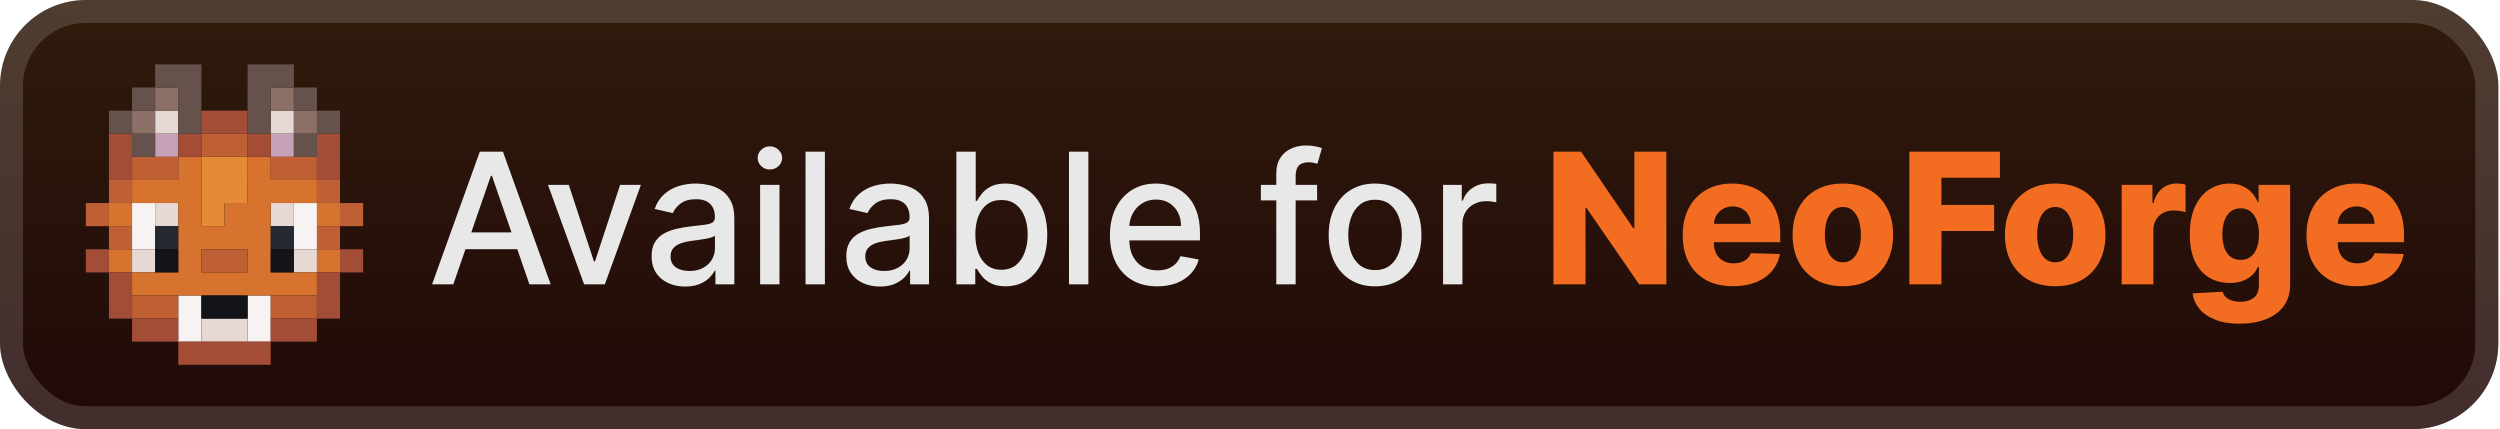 <svg width="233" height="40" viewBox="0 0 233 40" fill="none" xmlns="http://www.w3.org/2000/svg">
<rect width="232.846" height="40" rx="8" fill="url(#paint0_linear_1_56)"/>
<g clip-path="url(#clip0_1_56)">
<path d="M16.615 29.692V27.538H18.769V31.846H16.615V29.692ZM23.077 29.692V27.538H25.231V31.846H23.077V29.692ZM12.308 21.077V18.923H14.461V23.231H12.308V21.077ZM27.385 21.077V18.923H29.538V23.231H27.385V21.077Z" fill="#F8F3F3"/>
<path d="M18.769 29.692H23.077V31.846H18.769V29.692ZM12.308 23.231H14.461V25.385H12.308V23.231ZM27.385 23.231H29.538V25.385H27.385V23.231ZM14.461 18.923H16.615V21.077H14.461V18.923ZM25.231 18.923H27.385V21.077H25.231V18.923ZM14.461 10.308H16.615V12.461H14.461V10.308ZM25.231 10.308H27.385V12.461H25.231V10.308Z" fill="#E6D8D2"/>
<path d="M14.461 12.461H16.615V14.615H14.461V12.461ZM25.231 12.461H27.385V14.615H25.231V12.461Z" fill="#C6A2B8"/>
<path d="M18.769 14.615H23.077V18.923H20.923V21.077H18.769V14.615Z" fill="#E58B36"/>
<path d="M12.308 25.385H10.154V23.231H12.308V25.385H16.615V18.923H12.308V21.077H10.154V18.923H12.308V16.769H16.615V14.615H18.769V21.077H20.923V18.923H23.077V14.615H25.231V16.769H29.538V18.923H31.692V21.077H29.538V18.923H25.231V25.385H29.538V23.231H31.692V25.385H29.538V27.538H12.308V25.385ZM23.077 23.231H18.769V25.385H23.077V23.231Z" fill="#D6732E"/>
<path d="M12.308 10.308H14.461V8.154H16.615V10.308H14.461V12.461H12.308V10.308ZM27.385 10.308H25.231V8.154H27.385V10.308H29.538V12.461H27.385V10.308Z" fill="#8C7067"/>
<path d="M12.308 27.538H16.615V29.692H12.308V27.538ZM25.231 27.538H29.538V29.692H25.231V27.538ZM18.769 23.231H23.077V25.385H18.769V23.231ZM10.154 21.077H8V18.923H10.154V16.769H12.308V14.615H16.615V16.769H12.308V18.923H10.154V21.077H12.308V23.231H10.154V21.077ZM29.538 21.077H31.692V18.923H29.538V16.769H25.231V14.615H29.538V16.769H31.692V18.923H33.846V21.077H31.692V23.231H29.538V21.077ZM18.769 12.461H23.077V14.615H18.769V12.461Z" fill="#BE6033"/>
<path d="M16.615 31.846H12.308V29.692H10.154V25.385H8V23.231H10.154V25.385H12.308V29.692H16.615V31.846H25.231V29.692H29.538V25.385H31.692V23.231H33.846V25.385H31.692V29.692H29.538V31.846H25.231V34H16.615V31.846ZM10.154 14.615V12.461H12.308V16.769H10.154V14.615ZM29.538 14.615V12.461H31.692V16.769H29.538V14.615ZM16.615 12.461H18.769V10.308H23.077V12.461H25.231V14.615H23.077V12.461H18.769V14.615H16.615V12.461Z" fill="#A34D36"/>
<path d="M12.308 12.461H10.154V10.308H12.308V8.154H14.461V6H18.769V12.461H16.615V8.154H14.461V10.308H12.308V12.461H14.461V14.615H12.308V12.461ZM27.385 12.461H29.538V10.308H27.385V8.154H25.231V12.461H23.077V6H27.385V8.154H29.538V10.308H31.692V12.461H29.538V14.615H27.385V12.461Z" fill="#65524C"/>
<path d="M14.461 21.077H16.615V23.231H14.461V21.077ZM25.231 21.077H27.385V23.231H25.231V21.077Z" fill="#252932"/>
<path d="M18.769 27.538H23.077V29.692H18.769V27.538ZM14.461 23.231H16.615V25.385H14.461V23.231ZM25.231 23.231H27.385V25.385H25.231V23.231Z" fill="#121419"/>
</g>
<g filter="url(#filter0_d_1_56)">
<path d="M42.249 26.5H40.269L44.718 14.136H46.873L51.322 26.5H49.342L45.847 16.382H45.75L42.249 26.5ZM42.581 21.658H49.004V23.228H42.581V21.658ZM59.733 17.227L56.371 26.5H54.439L51.07 17.227H53.008L55.356 24.363H55.453L57.795 17.227H59.733ZM63.863 26.705C63.275 26.705 62.744 26.597 62.269 26.379C61.794 26.158 61.418 25.838 61.14 25.419C60.866 25.001 60.729 24.488 60.729 23.88C60.729 23.357 60.83 22.926 61.031 22.588C61.233 22.25 61.504 21.982 61.846 21.785C62.188 21.588 62.571 21.439 62.993 21.338C63.416 21.238 63.846 21.161 64.285 21.109C64.841 21.045 65.291 20.992 65.637 20.952C65.984 20.908 66.235 20.837 66.392 20.741C66.549 20.644 66.627 20.487 66.627 20.27V20.228C66.627 19.7 66.479 19.292 66.181 19.002C65.887 18.712 65.448 18.567 64.865 18.567C64.257 18.567 63.778 18.702 63.428 18.972C63.082 19.238 62.842 19.533 62.709 19.859L61.013 19.473C61.214 18.91 61.508 18.455 61.895 18.109C62.285 17.759 62.734 17.505 63.241 17.348C63.748 17.187 64.281 17.107 64.841 17.107C65.211 17.107 65.603 17.151 66.018 17.239C66.436 17.324 66.827 17.481 67.189 17.71C67.555 17.94 67.855 18.268 68.088 18.694C68.322 19.117 68.439 19.666 68.439 20.342V26.5H66.676V25.232H66.603C66.487 25.466 66.311 25.695 66.078 25.92C65.845 26.146 65.545 26.333 65.179 26.482C64.812 26.631 64.374 26.705 63.863 26.705ZM64.255 25.256C64.754 25.256 65.181 25.158 65.535 24.961C65.893 24.763 66.165 24.506 66.35 24.188C66.539 23.866 66.633 23.522 66.633 23.155V21.96C66.569 22.025 66.444 22.085 66.259 22.141C66.078 22.194 65.871 22.24 65.637 22.28C65.404 22.316 65.177 22.351 64.955 22.383C64.734 22.411 64.549 22.435 64.4 22.455C64.05 22.5 63.73 22.574 63.44 22.679C63.154 22.783 62.925 22.934 62.752 23.131C62.583 23.325 62.498 23.582 62.498 23.904C62.498 24.351 62.663 24.689 62.993 24.918C63.323 25.144 63.744 25.256 64.255 25.256ZM70.843 26.5V17.227H72.648V26.5H70.843ZM71.754 15.796C71.44 15.796 71.171 15.692 70.945 15.483C70.724 15.269 70.613 15.016 70.613 14.722C70.613 14.424 70.724 14.171 70.945 13.961C71.171 13.748 71.44 13.641 71.754 13.641C72.068 13.641 72.336 13.748 72.557 13.961C72.783 14.171 72.895 14.424 72.895 14.722C72.895 15.016 72.783 15.269 72.557 15.483C72.336 15.692 72.068 15.796 71.754 15.796ZM76.881 14.136V26.5H75.076V14.136H76.881ZM82.008 26.705C81.421 26.705 80.889 26.597 80.414 26.379C79.939 26.158 79.563 25.838 79.285 25.419C79.012 25.001 78.875 24.488 78.875 23.88C78.875 23.357 78.975 22.926 79.177 22.588C79.378 22.25 79.65 21.982 79.992 21.785C80.334 21.588 80.716 21.439 81.139 21.338C81.561 21.238 81.992 21.161 82.431 21.109C82.986 21.045 83.437 20.992 83.783 20.952C84.129 20.908 84.381 20.837 84.537 20.741C84.695 20.644 84.773 20.487 84.773 20.27V20.228C84.773 19.7 84.624 19.292 84.326 19.002C84.032 18.712 83.594 18.567 83.01 18.567C82.403 18.567 81.924 18.702 81.573 18.972C81.227 19.238 80.988 19.533 80.855 19.859L79.159 19.473C79.36 18.91 79.654 18.455 80.04 18.109C80.43 17.759 80.879 17.505 81.386 17.348C81.893 17.187 82.427 17.107 82.986 17.107C83.356 17.107 83.749 17.151 84.163 17.239C84.582 17.324 84.972 17.481 85.334 17.71C85.701 17.94 86.001 18.268 86.234 18.694C86.467 19.117 86.584 19.666 86.584 20.342V26.5H84.821V25.232H84.749C84.632 25.466 84.457 25.695 84.224 25.92C83.99 26.146 83.69 26.333 83.324 26.482C82.958 26.631 82.519 26.705 82.008 26.705ZM82.4 25.256C82.9 25.256 83.326 25.158 83.68 24.961C84.038 24.763 84.31 24.506 84.495 24.188C84.684 23.866 84.779 23.522 84.779 23.155V21.96C84.715 22.025 84.59 22.085 84.405 22.141C84.224 22.194 84.016 22.24 83.783 22.28C83.549 22.316 83.322 22.351 83.101 22.383C82.879 22.411 82.694 22.435 82.545 22.455C82.195 22.5 81.875 22.574 81.585 22.679C81.3 22.783 81.07 22.934 80.897 23.131C80.728 23.325 80.644 23.582 80.644 23.904C80.644 24.351 80.809 24.689 81.139 24.918C81.469 25.144 81.889 25.256 82.4 25.256ZM89.133 26.5V14.136H90.938V18.73H91.047C91.151 18.537 91.302 18.314 91.5 18.06C91.697 17.807 91.971 17.585 92.321 17.396C92.671 17.203 93.134 17.107 93.709 17.107C94.458 17.107 95.126 17.296 95.713 17.674C96.301 18.052 96.762 18.598 97.096 19.31C97.434 20.022 97.603 20.88 97.603 21.882C97.603 22.884 97.436 23.743 97.102 24.459C96.768 25.172 96.309 25.721 95.725 26.108C95.142 26.49 94.476 26.681 93.727 26.681C93.164 26.681 92.703 26.587 92.345 26.397C91.991 26.208 91.713 25.987 91.512 25.733C91.311 25.48 91.156 25.254 91.047 25.057H90.896V26.5H89.133ZM90.902 21.864C90.902 22.516 90.997 23.087 91.186 23.578C91.375 24.069 91.648 24.453 92.007 24.731C92.365 25.005 92.804 25.142 93.323 25.142C93.862 25.142 94.313 24.999 94.675 24.713C95.037 24.423 95.311 24.031 95.496 23.536C95.685 23.041 95.78 22.483 95.78 21.864C95.78 21.252 95.687 20.703 95.502 20.216C95.321 19.729 95.047 19.344 94.681 19.062C94.319 18.781 93.866 18.64 93.323 18.64C92.8 18.64 92.357 18.775 91.995 19.044C91.636 19.314 91.365 19.69 91.18 20.173C90.995 20.656 90.902 21.22 90.902 21.864ZM101.435 14.136V26.5H99.63V14.136H101.435ZM107.86 26.687C106.946 26.687 106.159 26.492 105.499 26.102C104.843 25.707 104.336 25.154 103.978 24.441C103.624 23.725 103.447 22.886 103.447 21.924C103.447 20.974 103.624 20.137 103.978 19.413C104.336 18.688 104.835 18.123 105.475 17.716C106.119 17.31 106.872 17.107 107.733 17.107C108.256 17.107 108.763 17.193 109.254 17.366C109.745 17.539 110.186 17.811 110.576 18.181C110.967 18.551 111.275 19.032 111.5 19.624C111.725 20.212 111.838 20.926 111.838 21.767V22.407H104.467V21.055H110.069C110.069 20.58 109.973 20.159 109.779 19.793C109.586 19.423 109.315 19.131 108.964 18.918C108.618 18.704 108.212 18.598 107.745 18.598C107.238 18.598 106.795 18.722 106.417 18.972C106.043 19.217 105.753 19.539 105.548 19.938C105.346 20.332 105.246 20.761 105.246 21.224V22.28C105.246 22.9 105.354 23.427 105.572 23.862C105.793 24.297 106.101 24.628 106.495 24.858C106.89 25.083 107.351 25.196 107.878 25.196C108.22 25.196 108.532 25.148 108.814 25.051C109.095 24.951 109.339 24.802 109.544 24.604C109.749 24.407 109.906 24.164 110.015 23.874L111.723 24.182C111.587 24.685 111.341 25.126 110.987 25.504C110.637 25.878 110.196 26.17 109.665 26.379C109.138 26.584 108.536 26.687 107.86 26.687ZM122.753 17.227V18.676H117.513V17.227H122.753ZM118.95 26.5V16.153C118.95 15.573 119.076 15.092 119.33 14.71C119.583 14.323 119.919 14.036 120.338 13.847C120.757 13.653 121.211 13.557 121.702 13.557C122.065 13.557 122.375 13.587 122.632 13.647C122.89 13.704 123.081 13.756 123.206 13.804L122.783 15.265C122.698 15.241 122.59 15.213 122.457 15.181C122.324 15.145 122.163 15.126 121.974 15.126C121.535 15.126 121.221 15.235 121.032 15.452C120.847 15.67 120.755 15.984 120.755 16.394V26.5H118.95ZM128.156 26.687C127.287 26.687 126.528 26.488 125.88 26.09C125.232 25.691 124.729 25.134 124.371 24.417C124.013 23.701 123.833 22.864 123.833 21.906C123.833 20.944 124.013 20.103 124.371 19.383C124.729 18.662 125.232 18.103 125.88 17.704C126.528 17.306 127.287 17.107 128.156 17.107C129.025 17.107 129.784 17.306 130.432 17.704C131.08 18.103 131.583 18.662 131.941 19.383C132.299 20.103 132.478 20.944 132.478 21.906C132.478 22.864 132.299 23.701 131.941 24.417C131.583 25.134 131.08 25.691 130.432 26.09C129.784 26.488 129.025 26.687 128.156 26.687ZM128.162 25.172C128.725 25.172 129.192 25.023 129.562 24.725C129.933 24.427 130.206 24.031 130.383 23.536C130.565 23.041 130.655 22.495 130.655 21.9C130.655 21.308 130.565 20.765 130.383 20.27C130.206 19.771 129.933 19.37 129.562 19.069C129.192 18.767 128.725 18.616 128.162 18.616C127.594 18.616 127.124 18.767 126.749 19.069C126.379 19.37 126.103 19.771 125.922 20.27C125.745 20.765 125.657 21.308 125.657 21.9C125.657 22.495 125.745 23.041 125.922 23.536C126.103 24.031 126.379 24.427 126.749 24.725C127.124 25.023 127.594 25.172 128.162 25.172ZM134.493 26.5V17.227H136.238V18.7H136.334C136.503 18.201 136.801 17.809 137.228 17.523C137.658 17.233 138.145 17.088 138.689 17.088C138.801 17.088 138.934 17.092 139.087 17.101C139.244 17.108 139.367 17.119 139.455 17.131V18.857C139.383 18.837 139.254 18.815 139.069 18.791C138.884 18.763 138.699 18.749 138.514 18.749C138.087 18.749 137.707 18.839 137.373 19.02C137.043 19.197 136.781 19.445 136.588 19.763C136.395 20.077 136.298 20.435 136.298 20.837V26.5H134.493Z" fill="#E8E8E8"/>
<path d="M155.304 14.136V26.5H152.769L147.849 19.364H147.77V26.5H144.782V14.136H147.354L152.219 21.26H152.322V14.136H155.304ZM161.518 26.675C160.548 26.675 159.711 26.484 159.006 26.102C158.306 25.715 157.767 25.166 157.388 24.453C157.014 23.737 156.827 22.886 156.827 21.9C156.827 20.942 157.016 20.105 157.394 19.389C157.773 18.668 158.306 18.109 158.994 17.71C159.682 17.308 160.493 17.107 161.427 17.107C162.087 17.107 162.691 17.209 163.238 17.414C163.786 17.62 164.258 17.924 164.657 18.326C165.055 18.729 165.365 19.226 165.587 19.817C165.808 20.405 165.919 21.079 165.919 21.84V22.576H157.859V20.861H163.172C163.168 20.548 163.093 20.268 162.948 20.022C162.804 19.777 162.604 19.586 162.351 19.449C162.101 19.308 161.814 19.238 161.488 19.238C161.158 19.238 160.862 19.312 160.6 19.461C160.339 19.606 160.131 19.805 159.978 20.059C159.825 20.308 159.745 20.592 159.737 20.91V22.654C159.737 23.033 159.811 23.365 159.96 23.651C160.109 23.932 160.32 24.152 160.594 24.309C160.868 24.465 161.194 24.544 161.572 24.544C161.834 24.544 162.071 24.508 162.284 24.435C162.498 24.363 162.681 24.256 162.834 24.115C162.987 23.974 163.101 23.802 163.178 23.596L165.888 23.675C165.776 24.282 165.528 24.812 165.146 25.262C164.768 25.709 164.271 26.057 163.655 26.307C163.039 26.552 162.327 26.675 161.518 26.675ZM171.755 26.675C170.781 26.675 169.944 26.476 169.243 26.077C168.547 25.675 168.01 25.116 167.632 24.399C167.257 23.679 167.07 22.844 167.07 21.894C167.07 20.94 167.257 20.105 167.632 19.389C168.01 18.668 168.547 18.109 169.243 17.71C169.944 17.308 170.781 17.107 171.755 17.107C172.729 17.107 173.564 17.308 174.26 17.71C174.96 18.109 175.498 18.668 175.872 19.389C176.25 20.105 176.44 20.94 176.44 21.894C176.44 22.844 176.25 23.679 175.872 24.399C175.498 25.116 174.96 25.675 174.26 26.077C173.564 26.476 172.729 26.675 171.755 26.675ZM171.773 24.447C172.127 24.447 172.427 24.339 172.672 24.121C172.918 23.904 173.105 23.602 173.234 23.216C173.367 22.829 173.433 22.383 173.433 21.876C173.433 21.361 173.367 20.91 173.234 20.523C173.105 20.137 172.918 19.835 172.672 19.618C172.427 19.401 172.127 19.292 171.773 19.292C171.407 19.292 171.097 19.401 170.843 19.618C170.594 19.835 170.403 20.137 170.27 20.523C170.141 20.91 170.077 21.361 170.077 21.876C170.077 22.383 170.141 22.829 170.27 23.216C170.403 23.602 170.594 23.904 170.843 24.121C171.097 24.339 171.407 24.447 171.773 24.447ZM177.952 26.5V14.136H186.391V16.563H180.94V19.099H185.854V21.532H180.94V26.5H177.952ZM191.544 26.675C190.57 26.675 189.733 26.476 189.033 26.077C188.336 25.675 187.799 25.116 187.421 24.399C187.046 23.679 186.859 22.844 186.859 21.894C186.859 20.94 187.046 20.105 187.421 19.389C187.799 18.668 188.336 18.109 189.033 17.71C189.733 17.308 190.57 17.107 191.544 17.107C192.518 17.107 193.353 17.308 194.049 17.71C194.75 18.109 195.287 18.668 195.661 19.389C196.039 20.105 196.229 20.94 196.229 21.894C196.229 22.844 196.039 23.679 195.661 24.399C195.287 25.116 194.75 25.675 194.049 26.077C193.353 26.476 192.518 26.675 191.544 26.675ZM191.562 24.447C191.916 24.447 192.216 24.339 192.462 24.121C192.707 23.904 192.894 23.602 193.023 23.216C193.156 22.829 193.222 22.383 193.222 21.876C193.222 21.361 193.156 20.91 193.023 20.523C192.894 20.137 192.707 19.835 192.462 19.618C192.216 19.401 191.916 19.292 191.562 19.292C191.196 19.292 190.886 19.401 190.632 19.618C190.383 19.835 190.192 20.137 190.059 20.523C189.93 20.91 189.866 21.361 189.866 21.876C189.866 22.383 189.93 22.829 190.059 23.216C190.192 23.602 190.383 23.904 190.632 24.121C190.886 24.339 191.196 24.447 191.562 24.447ZM197.741 26.5V17.227H200.608V18.918H200.705C200.874 18.306 201.15 17.851 201.532 17.553C201.914 17.251 202.359 17.101 202.866 17.101C203.003 17.101 203.144 17.111 203.289 17.131C203.434 17.147 203.568 17.173 203.693 17.209V19.775C203.552 19.727 203.367 19.688 203.138 19.66C202.912 19.632 202.711 19.618 202.534 19.618C202.184 19.618 201.868 19.696 201.586 19.853C201.309 20.006 201.089 20.222 200.928 20.499C200.771 20.773 200.693 21.095 200.693 21.465V26.5H197.741ZM208.737 30.17C207.856 30.17 207.101 30.048 206.473 29.802C205.845 29.557 205.352 29.221 204.994 28.794C204.636 28.367 204.421 27.884 204.348 27.345L207.143 27.188C207.196 27.377 207.292 27.542 207.433 27.683C207.578 27.824 207.765 27.933 207.995 28.009C208.228 28.086 208.502 28.124 208.816 28.124C209.311 28.124 209.719 28.003 210.041 27.762C210.367 27.524 210.53 27.108 210.53 26.512V24.882H210.427C210.311 25.168 210.134 25.423 209.896 25.649C209.659 25.874 209.363 26.051 209.009 26.18C208.659 26.309 208.256 26.373 207.801 26.373C207.125 26.373 206.505 26.216 205.942 25.902C205.383 25.584 204.934 25.093 204.596 24.429C204.262 23.761 204.095 22.902 204.095 21.852C204.095 20.769 204.268 19.878 204.614 19.177C204.96 18.473 205.413 17.952 205.972 17.614C206.536 17.276 207.141 17.107 207.789 17.107C208.276 17.107 208.693 17.191 209.039 17.36C209.389 17.525 209.677 17.738 209.902 18C210.128 18.262 210.299 18.533 210.415 18.815H210.5V17.227H213.44V26.536C213.44 27.321 213.243 27.983 212.848 28.522C212.454 29.062 211.902 29.47 211.194 29.748C210.486 30.03 209.667 30.17 208.737 30.17ZM208.828 24.224C209.186 24.224 209.492 24.13 209.745 23.94C209.999 23.751 210.194 23.48 210.331 23.125C210.468 22.771 210.536 22.347 210.536 21.852C210.536 21.349 210.468 20.916 210.331 20.554C210.198 20.187 210.003 19.906 209.745 19.708C209.492 19.511 209.186 19.413 208.828 19.413C208.461 19.413 208.151 19.513 207.898 19.715C207.644 19.916 207.451 20.2 207.318 20.566C207.19 20.928 207.125 21.357 207.125 21.852C207.125 22.347 207.192 22.771 207.324 23.125C207.457 23.48 207.648 23.751 207.898 23.94C208.151 24.13 208.461 24.224 208.828 24.224ZM219.656 26.675C218.686 26.675 217.849 26.484 217.145 26.102C216.445 25.715 215.905 25.166 215.527 24.453C215.153 23.737 214.966 22.886 214.966 21.9C214.966 20.942 215.155 20.105 215.533 19.389C215.911 18.668 216.445 18.109 217.133 17.71C217.821 17.308 218.632 17.107 219.566 17.107C220.226 17.107 220.83 17.209 221.377 17.414C221.924 17.62 222.397 17.924 222.796 18.326C223.194 18.729 223.504 19.226 223.725 19.817C223.947 20.405 224.057 21.079 224.057 21.84V22.576H215.998V20.861H221.31C221.306 20.548 221.232 20.268 221.087 20.022C220.942 19.777 220.743 19.586 220.489 19.449C220.24 19.308 219.952 19.238 219.626 19.238C219.296 19.238 219 19.312 218.739 19.461C218.477 19.606 218.27 19.805 218.117 20.059C217.964 20.308 217.884 20.592 217.875 20.91V22.654C217.875 23.033 217.95 23.365 218.099 23.651C218.248 23.932 218.459 24.152 218.733 24.309C219.006 24.465 219.332 24.544 219.711 24.544C219.972 24.544 220.21 24.508 220.423 24.435C220.636 24.363 220.819 24.256 220.972 24.115C221.125 23.974 221.24 23.802 221.317 23.596L224.027 23.675C223.914 24.282 223.667 24.812 223.285 25.262C222.906 25.709 222.409 26.057 221.793 26.307C221.178 26.552 220.465 26.675 219.656 26.675Z" fill="#F26D21"/>
</g>
<rect x="1.071" y="1.071" width="230.703" height="37.857" rx="6.929" stroke="white" stroke-opacity="0.15" stroke-width="2.143"/>
<defs>
<filter id="filter0_d_1_56" x="34.132" y="3.786" width="196.429" height="32.429" filterUnits="userSpaceOnUse" color-interpolation-filters="sRGB">
<feFlood flood-opacity="0" result="BackgroundImageFix"/>
<feColorMatrix in="SourceAlpha" type="matrix" values="0 0 0 0 0 0 0 0 0 0 0 0 0 0 0 0 0 0 127 0" result="hardAlpha"/>
<feOffset/>
<feGaussianBlur stdDeviation="2.857"/>
<feComposite in2="hardAlpha" operator="out"/>
<feColorMatrix type="matrix" values="0 0 0 0 0 0 0 0 0 0 0 0 0 0 0 0 0 0 0.25 0"/>
<feBlend mode="normal" in2="BackgroundImageFix" result="effect1_dropShadow_1_56"/>
<feBlend mode="normal" in="SourceGraphic" in2="effect1_dropShadow_1_56" result="shape"/>
</filter>
<linearGradient id="paint0_linear_1_56" x1="116.423" y1="0" x2="116.423" y2="40" gradientUnits="userSpaceOnUse">
<stop stop-color="#301B0C"/>
<stop offset="1" stop-color="#200908"/>
</linearGradient>
<clipPath id="clip0_1_56">
<rect width="25.846" height="28" fill="white" transform="translate(8 6)"/>
</clipPath>
</defs>
</svg>
